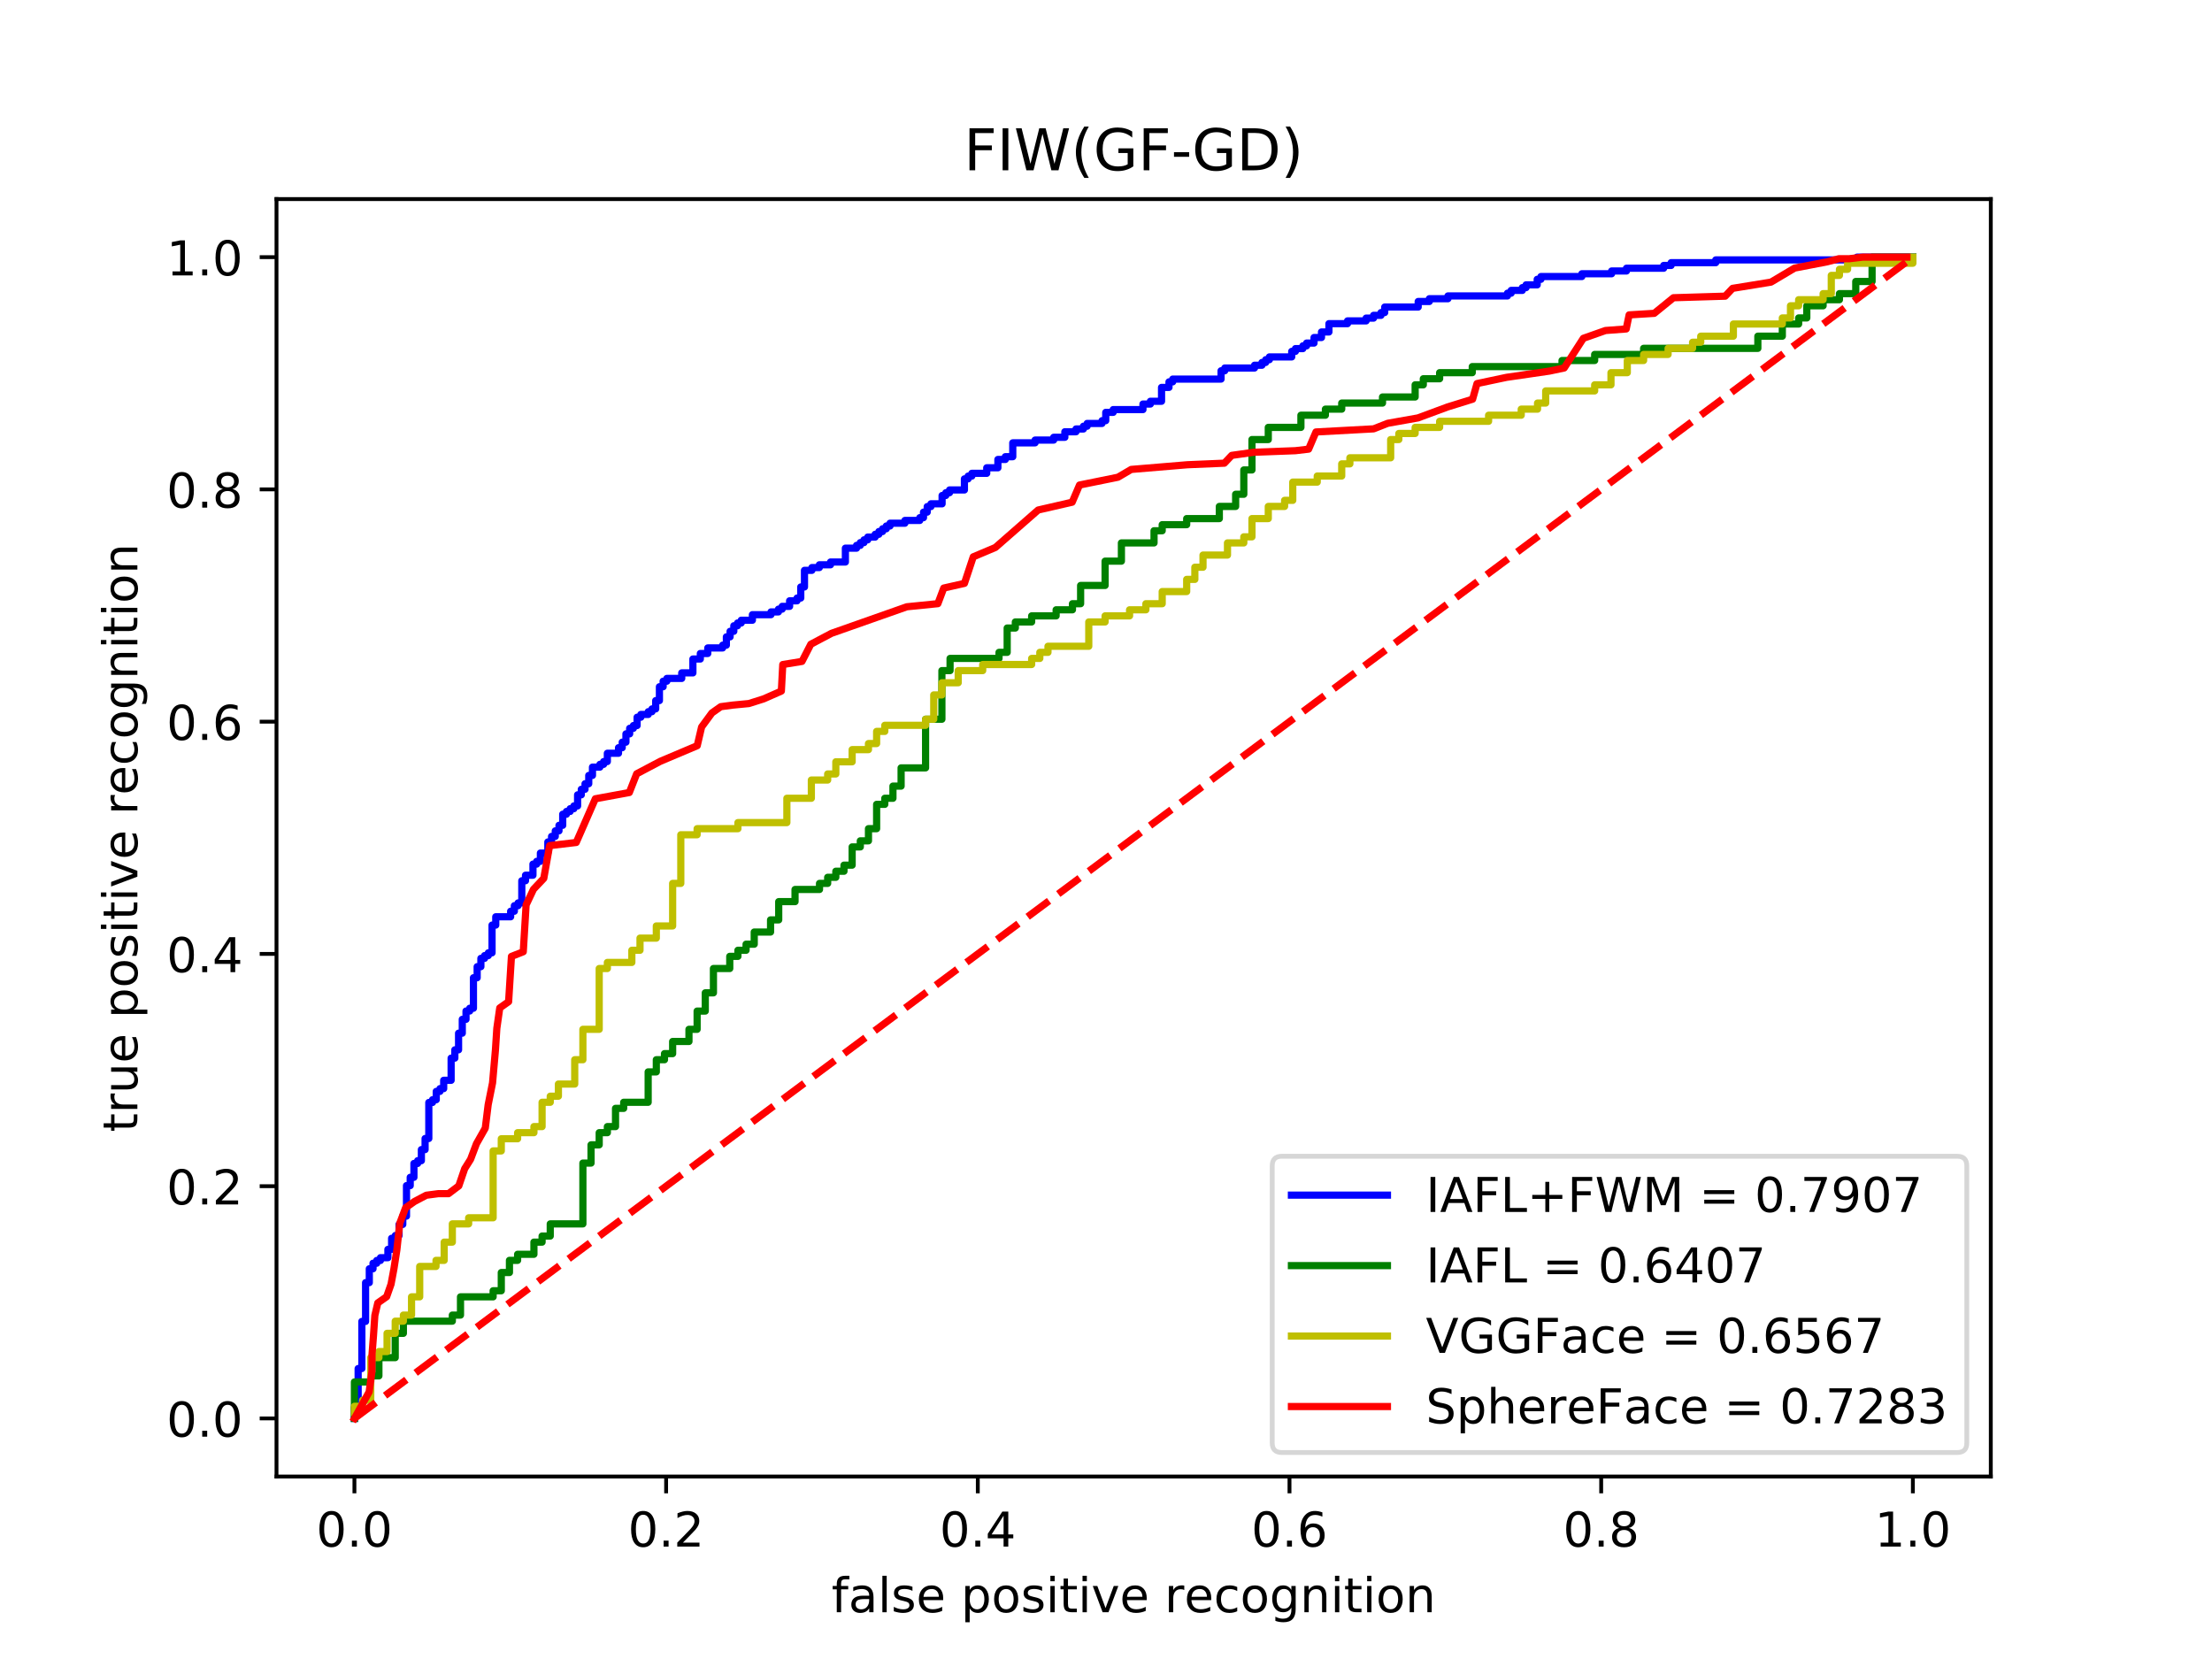 <?xml version="1.0" encoding="utf-8" standalone="no"?>
<!DOCTYPE svg PUBLIC "-//W3C//DTD SVG 1.1//EN"
  "http://www.w3.org/Graphics/SVG/1.1/DTD/svg11.dtd">
<!-- Created with matplotlib (https://matplotlib.org/) -->
<svg height="345.6pt" version="1.1" viewBox="0 0 460.8 345.6" width="460.8pt" xmlns="http://www.w3.org/2000/svg" xmlns:xlink="http://www.w3.org/1999/xlink">
 <defs>
  <style type="text/css">
*{stroke-linecap:butt;stroke-linejoin:round;}
  </style>
 </defs>
 <g id="figure_1">
  <g id="patch_1">
   <path d="M 0 345.6 
L 460.8 345.6 
L 460.8 0 
L 0 0 
z
" style="fill:#ffffff;"/>
  </g>
  <g id="axes_1">
   <g id="patch_2">
    <path d="M 57.6 307.584 
L 414.72 307.584 
L 414.72 41.472 
L 57.6 41.472 
z
" style="fill:#ffffff;"/>
   </g>
   <g id="matplotlib.axis_1">
    <g id="xtick_1">
     <g id="line2d_1">
      <defs>
       <path d="M 0 0 
L 0 3.5 
" id="me2e1c22b7a" style="stroke:#000000;stroke-width:0.8;"/>
      </defs>
      <g>
       <use style="stroke:#000000;stroke-width:0.8;" x="73.833" xlink:href="#me2e1c22b7a" y="307.584"/>
      </g>
     </g>
     <g id="text_1">
      <!-- 0.0 -->
      <defs>
       <path d="M 31.781 66.406 
Q 24.172 66.406 20.328 58.906 
Q 16.5 51.422 16.5 36.375 
Q 16.5 21.391 20.328 13.891 
Q 24.172 6.391 31.781 6.391 
Q 39.453 6.391 43.281 13.891 
Q 47.125 21.391 47.125 36.375 
Q 47.125 51.422 43.281 58.906 
Q 39.453 66.406 31.781 66.406 
z
M 31.781 74.219 
Q 44.047 74.219 50.516 64.516 
Q 56.984 54.828 56.984 36.375 
Q 56.984 17.969 50.516 8.266 
Q 44.047 -1.422 31.781 -1.422 
Q 19.531 -1.422 13.062 8.266 
Q 6.594 17.969 6.594 36.375 
Q 6.594 54.828 13.062 64.516 
Q 19.531 74.219 31.781 74.219 
z
" id="DejaVuSans-48"/>
       <path d="M 10.688 12.406 
L 21 12.406 
L 21 0 
L 10.688 0 
z
" id="DejaVuSans-46"/>
      </defs>
      <g transform="translate(65.881 322.182)scale(0.1 -0.1)">
       <use xlink:href="#DejaVuSans-48"/>
       <use x="63.623" xlink:href="#DejaVuSans-46"/>
       <use x="95.41" xlink:href="#DejaVuSans-48"/>
      </g>
     </g>
    </g>
    <g id="xtick_2">
     <g id="line2d_2">
      <g>
       <use style="stroke:#000000;stroke-width:0.8;" x="138.764" xlink:href="#me2e1c22b7a" y="307.584"/>
      </g>
     </g>
     <g id="text_2">
      <!-- 0.2 -->
      <defs>
       <path d="M 19.188 8.297 
L 53.609 8.297 
L 53.609 0 
L 7.328 0 
L 7.328 8.297 
Q 12.938 14.109 22.625 23.891 
Q 32.328 33.688 34.812 36.531 
Q 39.547 41.844 41.422 45.531 
Q 43.312 49.219 43.312 52.781 
Q 43.312 58.594 39.234 62.25 
Q 35.156 65.922 28.609 65.922 
Q 23.969 65.922 18.812 64.312 
Q 13.672 62.703 7.812 59.422 
L 7.812 69.391 
Q 13.766 71.781 18.938 73 
Q 24.125 74.219 28.422 74.219 
Q 39.75 74.219 46.484 68.547 
Q 53.219 62.891 53.219 53.422 
Q 53.219 48.922 51.531 44.891 
Q 49.859 40.875 45.406 35.406 
Q 44.188 33.984 37.641 27.219 
Q 31.109 20.453 19.188 8.297 
z
" id="DejaVuSans-50"/>
      </defs>
      <g transform="translate(130.812 322.182)scale(0.1 -0.1)">
       <use xlink:href="#DejaVuSans-48"/>
       <use x="63.623" xlink:href="#DejaVuSans-46"/>
       <use x="95.41" xlink:href="#DejaVuSans-50"/>
      </g>
     </g>
    </g>
    <g id="xtick_3">
     <g id="line2d_3">
      <g>
       <use style="stroke:#000000;stroke-width:0.8;" x="203.695" xlink:href="#me2e1c22b7a" y="307.584"/>
      </g>
     </g>
     <g id="text_3">
      <!-- 0.4 -->
      <defs>
       <path d="M 37.797 64.312 
L 12.891 25.391 
L 37.797 25.391 
z
M 35.203 72.906 
L 47.609 72.906 
L 47.609 25.391 
L 58.016 25.391 
L 58.016 17.188 
L 47.609 17.188 
L 47.609 0 
L 37.797 0 
L 37.797 17.188 
L 4.891 17.188 
L 4.891 26.703 
z
" id="DejaVuSans-52"/>
      </defs>
      <g transform="translate(195.743 322.182)scale(0.1 -0.1)">
       <use xlink:href="#DejaVuSans-48"/>
       <use x="63.623" xlink:href="#DejaVuSans-46"/>
       <use x="95.41" xlink:href="#DejaVuSans-52"/>
      </g>
     </g>
    </g>
    <g id="xtick_4">
     <g id="line2d_4">
      <g>
       <use style="stroke:#000000;stroke-width:0.8;" x="268.625" xlink:href="#me2e1c22b7a" y="307.584"/>
      </g>
     </g>
     <g id="text_4">
      <!-- 0.6 -->
      <defs>
       <path d="M 33.016 40.375 
Q 26.375 40.375 22.484 35.828 
Q 18.609 31.297 18.609 23.391 
Q 18.609 15.531 22.484 10.953 
Q 26.375 6.391 33.016 6.391 
Q 39.656 6.391 43.531 10.953 
Q 47.406 15.531 47.406 23.391 
Q 47.406 31.297 43.531 35.828 
Q 39.656 40.375 33.016 40.375 
z
M 52.594 71.297 
L 52.594 62.312 
Q 48.875 64.062 45.094 64.984 
Q 41.312 65.922 37.594 65.922 
Q 27.828 65.922 22.672 59.328 
Q 17.531 52.734 16.797 39.406 
Q 19.672 43.656 24.016 45.922 
Q 28.375 48.188 33.594 48.188 
Q 44.578 48.188 50.953 41.516 
Q 57.328 34.859 57.328 23.391 
Q 57.328 12.156 50.688 5.359 
Q 44.047 -1.422 33.016 -1.422 
Q 20.359 -1.422 13.672 8.266 
Q 6.984 17.969 6.984 36.375 
Q 6.984 53.656 15.188 63.938 
Q 23.391 74.219 37.203 74.219 
Q 40.922 74.219 44.703 73.484 
Q 48.484 72.75 52.594 71.297 
z
" id="DejaVuSans-54"/>
      </defs>
      <g transform="translate(260.674 322.182)scale(0.1 -0.1)">
       <use xlink:href="#DejaVuSans-48"/>
       <use x="63.623" xlink:href="#DejaVuSans-46"/>
       <use x="95.41" xlink:href="#DejaVuSans-54"/>
      </g>
     </g>
    </g>
    <g id="xtick_5">
     <g id="line2d_5">
      <g>
       <use style="stroke:#000000;stroke-width:0.8;" x="333.556" xlink:href="#me2e1c22b7a" y="307.584"/>
      </g>
     </g>
     <g id="text_5">
      <!-- 0.8 -->
      <defs>
       <path d="M 31.781 34.625 
Q 24.75 34.625 20.719 30.859 
Q 16.703 27.094 16.703 20.516 
Q 16.703 13.922 20.719 10.156 
Q 24.75 6.391 31.781 6.391 
Q 38.812 6.391 42.859 10.172 
Q 46.922 13.969 46.922 20.516 
Q 46.922 27.094 42.891 30.859 
Q 38.875 34.625 31.781 34.625 
z
M 21.922 38.812 
Q 15.578 40.375 12.031 44.719 
Q 8.5 49.078 8.5 55.328 
Q 8.5 64.062 14.719 69.141 
Q 20.953 74.219 31.781 74.219 
Q 42.672 74.219 48.875 69.141 
Q 55.078 64.062 55.078 55.328 
Q 55.078 49.078 51.531 44.719 
Q 48 40.375 41.703 38.812 
Q 48.828 37.156 52.797 32.312 
Q 56.781 27.484 56.781 20.516 
Q 56.781 9.906 50.312 4.234 
Q 43.844 -1.422 31.781 -1.422 
Q 19.734 -1.422 13.25 4.234 
Q 6.781 9.906 6.781 20.516 
Q 6.781 27.484 10.781 32.312 
Q 14.797 37.156 21.922 38.812 
z
M 18.312 54.391 
Q 18.312 48.734 21.844 45.562 
Q 25.391 42.391 31.781 42.391 
Q 38.141 42.391 41.719 45.562 
Q 45.312 48.734 45.312 54.391 
Q 45.312 60.062 41.719 63.234 
Q 38.141 66.406 31.781 66.406 
Q 25.391 66.406 21.844 63.234 
Q 18.312 60.062 18.312 54.391 
z
" id="DejaVuSans-56"/>
      </defs>
      <g transform="translate(325.605 322.182)scale(0.1 -0.1)">
       <use xlink:href="#DejaVuSans-48"/>
       <use x="63.623" xlink:href="#DejaVuSans-46"/>
       <use x="95.41" xlink:href="#DejaVuSans-56"/>
      </g>
     </g>
    </g>
    <g id="xtick_6">
     <g id="line2d_6">
      <g>
       <use style="stroke:#000000;stroke-width:0.8;" x="398.487" xlink:href="#me2e1c22b7a" y="307.584"/>
      </g>
     </g>
     <g id="text_6">
      <!-- 1.0 -->
      <defs>
       <path d="M 12.406 8.297 
L 28.516 8.297 
L 28.516 63.922 
L 10.984 60.406 
L 10.984 69.391 
L 28.422 72.906 
L 38.281 72.906 
L 38.281 8.297 
L 54.391 8.297 
L 54.391 0 
L 12.406 0 
z
" id="DejaVuSans-49"/>
      </defs>
      <g transform="translate(390.536 322.182)scale(0.1 -0.1)">
       <use xlink:href="#DejaVuSans-49"/>
       <use x="63.623" xlink:href="#DejaVuSans-46"/>
       <use x="95.41" xlink:href="#DejaVuSans-48"/>
      </g>
     </g>
    </g>
    <g id="text_7">
     <!-- false positive recognition -->
     <defs>
      <path d="M 37.109 75.984 
L 37.109 68.5 
L 28.516 68.5 
Q 23.688 68.5 21.797 66.547 
Q 19.922 64.594 19.922 59.516 
L 19.922 54.688 
L 34.719 54.688 
L 34.719 47.703 
L 19.922 47.703 
L 19.922 0 
L 10.891 0 
L 10.891 47.703 
L 2.297 47.703 
L 2.297 54.688 
L 10.891 54.688 
L 10.891 58.5 
Q 10.891 67.625 15.141 71.797 
Q 19.391 75.984 28.609 75.984 
z
" id="DejaVuSans-102"/>
      <path d="M 34.281 27.484 
Q 23.391 27.484 19.188 25 
Q 14.984 22.516 14.984 16.5 
Q 14.984 11.719 18.141 8.906 
Q 21.297 6.109 26.703 6.109 
Q 34.188 6.109 38.703 11.406 
Q 43.219 16.703 43.219 25.484 
L 43.219 27.484 
z
M 52.203 31.203 
L 52.203 0 
L 43.219 0 
L 43.219 8.297 
Q 40.141 3.328 35.547 0.953 
Q 30.953 -1.422 24.312 -1.422 
Q 15.922 -1.422 10.953 3.297 
Q 6 8.016 6 15.922 
Q 6 25.141 12.172 29.828 
Q 18.359 34.516 30.609 34.516 
L 43.219 34.516 
L 43.219 35.406 
Q 43.219 41.609 39.141 45 
Q 35.062 48.391 27.688 48.391 
Q 23 48.391 18.547 47.266 
Q 14.109 46.141 10.016 43.891 
L 10.016 52.203 
Q 14.938 54.109 19.578 55.047 
Q 24.219 56 28.609 56 
Q 40.484 56 46.344 49.844 
Q 52.203 43.703 52.203 31.203 
z
" id="DejaVuSans-97"/>
      <path d="M 9.422 75.984 
L 18.406 75.984 
L 18.406 0 
L 9.422 0 
z
" id="DejaVuSans-108"/>
      <path d="M 44.281 53.078 
L 44.281 44.578 
Q 40.484 46.531 36.375 47.5 
Q 32.281 48.484 27.875 48.484 
Q 21.188 48.484 17.844 46.438 
Q 14.5 44.391 14.5 40.281 
Q 14.5 37.156 16.891 35.375 
Q 19.281 33.594 26.516 31.984 
L 29.594 31.297 
Q 39.156 29.25 43.188 25.516 
Q 47.219 21.781 47.219 15.094 
Q 47.219 7.469 41.188 3.016 
Q 35.156 -1.422 24.609 -1.422 
Q 20.219 -1.422 15.453 -0.562 
Q 10.688 0.297 5.422 2 
L 5.422 11.281 
Q 10.406 8.688 15.234 7.391 
Q 20.062 6.109 24.812 6.109 
Q 31.156 6.109 34.562 8.281 
Q 37.984 10.453 37.984 14.406 
Q 37.984 18.062 35.516 20.016 
Q 33.062 21.969 24.703 23.781 
L 21.578 24.516 
Q 13.234 26.266 9.516 29.906 
Q 5.812 33.547 5.812 39.891 
Q 5.812 47.609 11.281 51.797 
Q 16.75 56 26.812 56 
Q 31.781 56 36.172 55.266 
Q 40.578 54.547 44.281 53.078 
z
" id="DejaVuSans-115"/>
      <path d="M 56.203 29.594 
L 56.203 25.203 
L 14.891 25.203 
Q 15.484 15.922 20.484 11.062 
Q 25.484 6.203 34.422 6.203 
Q 39.594 6.203 44.453 7.469 
Q 49.312 8.734 54.109 11.281 
L 54.109 2.781 
Q 49.266 0.734 44.188 -0.344 
Q 39.109 -1.422 33.891 -1.422 
Q 20.797 -1.422 13.156 6.188 
Q 5.516 13.812 5.516 26.812 
Q 5.516 40.234 12.766 48.109 
Q 20.016 56 32.328 56 
Q 43.359 56 49.781 48.891 
Q 56.203 41.797 56.203 29.594 
z
M 47.219 32.234 
Q 47.125 39.594 43.094 43.984 
Q 39.062 48.391 32.422 48.391 
Q 24.906 48.391 20.391 44.141 
Q 15.875 39.891 15.188 32.172 
z
" id="DejaVuSans-101"/>
      <path id="DejaVuSans-32"/>
      <path d="M 18.109 8.203 
L 18.109 -20.797 
L 9.078 -20.797 
L 9.078 54.688 
L 18.109 54.688 
L 18.109 46.391 
Q 20.953 51.266 25.266 53.625 
Q 29.594 56 35.594 56 
Q 45.562 56 51.781 48.094 
Q 58.016 40.188 58.016 27.297 
Q 58.016 14.406 51.781 6.484 
Q 45.562 -1.422 35.594 -1.422 
Q 29.594 -1.422 25.266 0.953 
Q 20.953 3.328 18.109 8.203 
z
M 48.688 27.297 
Q 48.688 37.203 44.609 42.844 
Q 40.531 48.484 33.406 48.484 
Q 26.266 48.484 22.188 42.844 
Q 18.109 37.203 18.109 27.297 
Q 18.109 17.391 22.188 11.75 
Q 26.266 6.109 33.406 6.109 
Q 40.531 6.109 44.609 11.75 
Q 48.688 17.391 48.688 27.297 
z
" id="DejaVuSans-112"/>
      <path d="M 30.609 48.391 
Q 23.391 48.391 19.188 42.75 
Q 14.984 37.109 14.984 27.297 
Q 14.984 17.484 19.156 11.844 
Q 23.344 6.203 30.609 6.203 
Q 37.797 6.203 41.984 11.859 
Q 46.188 17.531 46.188 27.297 
Q 46.188 37.016 41.984 42.703 
Q 37.797 48.391 30.609 48.391 
z
M 30.609 56 
Q 42.328 56 49.016 48.375 
Q 55.719 40.766 55.719 27.297 
Q 55.719 13.875 49.016 6.219 
Q 42.328 -1.422 30.609 -1.422 
Q 18.844 -1.422 12.172 6.219 
Q 5.516 13.875 5.516 27.297 
Q 5.516 40.766 12.172 48.375 
Q 18.844 56 30.609 56 
z
" id="DejaVuSans-111"/>
      <path d="M 9.422 54.688 
L 18.406 54.688 
L 18.406 0 
L 9.422 0 
z
M 9.422 75.984 
L 18.406 75.984 
L 18.406 64.594 
L 9.422 64.594 
z
" id="DejaVuSans-105"/>
      <path d="M 18.312 70.219 
L 18.312 54.688 
L 36.812 54.688 
L 36.812 47.703 
L 18.312 47.703 
L 18.312 18.016 
Q 18.312 11.328 20.141 9.422 
Q 21.969 7.516 27.594 7.516 
L 36.812 7.516 
L 36.812 0 
L 27.594 0 
Q 17.188 0 13.234 3.875 
Q 9.281 7.766 9.281 18.016 
L 9.281 47.703 
L 2.688 47.703 
L 2.688 54.688 
L 9.281 54.688 
L 9.281 70.219 
z
" id="DejaVuSans-116"/>
      <path d="M 2.984 54.688 
L 12.5 54.688 
L 29.594 8.797 
L 46.688 54.688 
L 56.203 54.688 
L 35.688 0 
L 23.484 0 
z
" id="DejaVuSans-118"/>
      <path d="M 41.109 46.297 
Q 39.594 47.172 37.812 47.578 
Q 36.031 48 33.891 48 
Q 26.266 48 22.188 43.047 
Q 18.109 38.094 18.109 28.812 
L 18.109 0 
L 9.078 0 
L 9.078 54.688 
L 18.109 54.688 
L 18.109 46.188 
Q 20.953 51.172 25.484 53.578 
Q 30.031 56 36.531 56 
Q 37.453 56 38.578 55.875 
Q 39.703 55.766 41.062 55.516 
z
" id="DejaVuSans-114"/>
      <path d="M 48.781 52.594 
L 48.781 44.188 
Q 44.969 46.297 41.141 47.344 
Q 37.312 48.391 33.406 48.391 
Q 24.656 48.391 19.812 42.844 
Q 14.984 37.312 14.984 27.297 
Q 14.984 17.281 19.812 11.734 
Q 24.656 6.203 33.406 6.203 
Q 37.312 6.203 41.141 7.25 
Q 44.969 8.297 48.781 10.406 
L 48.781 2.094 
Q 45.016 0.344 40.984 -0.531 
Q 36.969 -1.422 32.422 -1.422 
Q 20.062 -1.422 12.781 6.344 
Q 5.516 14.109 5.516 27.297 
Q 5.516 40.672 12.859 48.328 
Q 20.219 56 33.016 56 
Q 37.156 56 41.109 55.141 
Q 45.062 54.297 48.781 52.594 
z
" id="DejaVuSans-99"/>
      <path d="M 45.406 27.984 
Q 45.406 37.75 41.375 43.109 
Q 37.359 48.484 30.078 48.484 
Q 22.859 48.484 18.828 43.109 
Q 14.797 37.75 14.797 27.984 
Q 14.797 18.266 18.828 12.891 
Q 22.859 7.516 30.078 7.516 
Q 37.359 7.516 41.375 12.891 
Q 45.406 18.266 45.406 27.984 
z
M 54.391 6.781 
Q 54.391 -7.172 48.188 -13.984 
Q 42 -20.797 29.203 -20.797 
Q 24.469 -20.797 20.266 -20.094 
Q 16.062 -19.391 12.109 -17.922 
L 12.109 -9.188 
Q 16.062 -11.328 19.922 -12.344 
Q 23.781 -13.375 27.781 -13.375 
Q 36.625 -13.375 41.016 -8.766 
Q 45.406 -4.156 45.406 5.172 
L 45.406 9.625 
Q 42.625 4.781 38.281 2.391 
Q 33.938 0 27.875 0 
Q 17.828 0 11.672 7.656 
Q 5.516 15.328 5.516 27.984 
Q 5.516 40.672 11.672 48.328 
Q 17.828 56 27.875 56 
Q 33.938 56 38.281 53.609 
Q 42.625 51.219 45.406 46.391 
L 45.406 54.688 
L 54.391 54.688 
z
" id="DejaVuSans-103"/>
      <path d="M 54.891 33.016 
L 54.891 0 
L 45.906 0 
L 45.906 32.719 
Q 45.906 40.484 42.875 44.328 
Q 39.844 48.188 33.797 48.188 
Q 26.516 48.188 22.312 43.547 
Q 18.109 38.922 18.109 30.906 
L 18.109 0 
L 9.078 0 
L 9.078 54.688 
L 18.109 54.688 
L 18.109 46.188 
Q 21.344 51.125 25.703 53.562 
Q 30.078 56 35.797 56 
Q 45.219 56 50.047 50.172 
Q 54.891 44.344 54.891 33.016 
z
" id="DejaVuSans-110"/>
     </defs>
     <g transform="translate(173.226 335.861)scale(0.1 -0.1)">
      <use xlink:href="#DejaVuSans-102"/>
      <use x="35.205" xlink:href="#DejaVuSans-97"/>
      <use x="96.484" xlink:href="#DejaVuSans-108"/>
      <use x="124.268" xlink:href="#DejaVuSans-115"/>
      <use x="176.367" xlink:href="#DejaVuSans-101"/>
      <use x="237.891" xlink:href="#DejaVuSans-32"/>
      <use x="269.678" xlink:href="#DejaVuSans-112"/>
      <use x="333.154" xlink:href="#DejaVuSans-111"/>
      <use x="394.336" xlink:href="#DejaVuSans-115"/>
      <use x="446.436" xlink:href="#DejaVuSans-105"/>
      <use x="474.219" xlink:href="#DejaVuSans-116"/>
      <use x="513.428" xlink:href="#DejaVuSans-105"/>
      <use x="541.211" xlink:href="#DejaVuSans-118"/>
      <use x="600.391" xlink:href="#DejaVuSans-101"/>
      <use x="661.914" xlink:href="#DejaVuSans-32"/>
      <use x="693.701" xlink:href="#DejaVuSans-114"/>
      <use x="734.783" xlink:href="#DejaVuSans-101"/>
      <use x="796.307" xlink:href="#DejaVuSans-99"/>
      <use x="851.287" xlink:href="#DejaVuSans-111"/>
      <use x="912.469" xlink:href="#DejaVuSans-103"/>
      <use x="975.945" xlink:href="#DejaVuSans-110"/>
      <use x="1039.324" xlink:href="#DejaVuSans-105"/>
      <use x="1067.107" xlink:href="#DejaVuSans-116"/>
      <use x="1106.316" xlink:href="#DejaVuSans-105"/>
      <use x="1134.1" xlink:href="#DejaVuSans-111"/>
      <use x="1195.281" xlink:href="#DejaVuSans-110"/>
     </g>
    </g>
   </g>
   <g id="matplotlib.axis_2">
    <g id="ytick_1">
     <g id="line2d_7">
      <defs>
       <path d="M 0 0 
L -3.5 0 
" id="mb4894691bc" style="stroke:#000000;stroke-width:0.8;"/>
      </defs>
      <g>
       <use style="stroke:#000000;stroke-width:0.8;" x="57.6" xlink:href="#mb4894691bc" y="295.488"/>
      </g>
     </g>
     <g id="text_8">
      <!-- 0.0 -->
      <g transform="translate(34.697 299.287)scale(0.1 -0.1)">
       <use xlink:href="#DejaVuSans-48"/>
       <use x="63.623" xlink:href="#DejaVuSans-46"/>
       <use x="95.41" xlink:href="#DejaVuSans-48"/>
      </g>
     </g>
    </g>
    <g id="ytick_2">
     <g id="line2d_8">
      <g>
       <use style="stroke:#000000;stroke-width:0.8;" x="57.6" xlink:href="#mb4894691bc" y="247.104"/>
      </g>
     </g>
     <g id="text_9">
      <!-- 0.2 -->
      <g transform="translate(34.697 250.903)scale(0.1 -0.1)">
       <use xlink:href="#DejaVuSans-48"/>
       <use x="63.623" xlink:href="#DejaVuSans-46"/>
       <use x="95.41" xlink:href="#DejaVuSans-50"/>
      </g>
     </g>
    </g>
    <g id="ytick_3">
     <g id="line2d_9">
      <g>
       <use style="stroke:#000000;stroke-width:0.8;" x="57.6" xlink:href="#mb4894691bc" y="198.72"/>
      </g>
     </g>
     <g id="text_10">
      <!-- 0.4 -->
      <g transform="translate(34.697 202.519)scale(0.1 -0.1)">
       <use xlink:href="#DejaVuSans-48"/>
       <use x="63.623" xlink:href="#DejaVuSans-46"/>
       <use x="95.41" xlink:href="#DejaVuSans-52"/>
      </g>
     </g>
    </g>
    <g id="ytick_4">
     <g id="line2d_10">
      <g>
       <use style="stroke:#000000;stroke-width:0.8;" x="57.6" xlink:href="#mb4894691bc" y="150.336"/>
      </g>
     </g>
     <g id="text_11">
      <!-- 0.6 -->
      <g transform="translate(34.697 154.135)scale(0.1 -0.1)">
       <use xlink:href="#DejaVuSans-48"/>
       <use x="63.623" xlink:href="#DejaVuSans-46"/>
       <use x="95.41" xlink:href="#DejaVuSans-54"/>
      </g>
     </g>
    </g>
    <g id="ytick_5">
     <g id="line2d_11">
      <g>
       <use style="stroke:#000000;stroke-width:0.8;" x="57.6" xlink:href="#mb4894691bc" y="101.952"/>
      </g>
     </g>
     <g id="text_12">
      <!-- 0.8 -->
      <g transform="translate(34.697 105.751)scale(0.1 -0.1)">
       <use xlink:href="#DejaVuSans-48"/>
       <use x="63.623" xlink:href="#DejaVuSans-46"/>
       <use x="95.41" xlink:href="#DejaVuSans-56"/>
      </g>
     </g>
    </g>
    <g id="ytick_6">
     <g id="line2d_12">
      <g>
       <use style="stroke:#000000;stroke-width:0.8;" x="57.6" xlink:href="#mb4894691bc" y="53.568"/>
      </g>
     </g>
     <g id="text_13">
      <!-- 1.0 -->
      <g transform="translate(34.697 57.367)scale(0.1 -0.1)">
       <use xlink:href="#DejaVuSans-49"/>
       <use x="63.623" xlink:href="#DejaVuSans-46"/>
       <use x="95.41" xlink:href="#DejaVuSans-48"/>
      </g>
     </g>
    </g>
    <g id="text_14">
     <!-- true positive recognition -->
     <defs>
      <path d="M 8.5 21.578 
L 8.5 54.688 
L 17.484 54.688 
L 17.484 21.922 
Q 17.484 14.156 20.5 10.266 
Q 23.531 6.391 29.594 6.391 
Q 36.859 6.391 41.078 11.031 
Q 45.312 15.672 45.312 23.688 
L 45.312 54.688 
L 54.297 54.688 
L 54.297 0 
L 45.312 0 
L 45.312 8.406 
Q 42.047 3.422 37.719 1 
Q 33.406 -1.422 27.688 -1.422 
Q 18.266 -1.422 13.375 4.438 
Q 8.5 10.297 8.5 21.578 
z
M 31.109 56 
z
" id="DejaVuSans-117"/>
     </defs>
     <g transform="translate(28.617 235.828)rotate(-90)scale(0.1 -0.1)">
      <use xlink:href="#DejaVuSans-116"/>
      <use x="39.209" xlink:href="#DejaVuSans-114"/>
      <use x="80.322" xlink:href="#DejaVuSans-117"/>
      <use x="143.701" xlink:href="#DejaVuSans-101"/>
      <use x="205.225" xlink:href="#DejaVuSans-32"/>
      <use x="237.012" xlink:href="#DejaVuSans-112"/>
      <use x="300.488" xlink:href="#DejaVuSans-111"/>
      <use x="361.67" xlink:href="#DejaVuSans-115"/>
      <use x="413.77" xlink:href="#DejaVuSans-105"/>
      <use x="441.553" xlink:href="#DejaVuSans-116"/>
      <use x="480.762" xlink:href="#DejaVuSans-105"/>
      <use x="508.545" xlink:href="#DejaVuSans-118"/>
      <use x="567.725" xlink:href="#DejaVuSans-101"/>
      <use x="629.248" xlink:href="#DejaVuSans-32"/>
      <use x="661.035" xlink:href="#DejaVuSans-114"/>
      <use x="702.117" xlink:href="#DejaVuSans-101"/>
      <use x="763.641" xlink:href="#DejaVuSans-99"/>
      <use x="818.621" xlink:href="#DejaVuSans-111"/>
      <use x="879.803" xlink:href="#DejaVuSans-103"/>
      <use x="943.279" xlink:href="#DejaVuSans-110"/>
      <use x="1006.658" xlink:href="#DejaVuSans-105"/>
      <use x="1034.441" xlink:href="#DejaVuSans-116"/>
      <use x="1073.65" xlink:href="#DejaVuSans-105"/>
      <use x="1101.434" xlink:href="#DejaVuSans-111"/>
      <use x="1162.615" xlink:href="#DejaVuSans-110"/>
     </g>
    </g>
   </g>
   <g id="line2d_13">
    <path clip-path="url(#pd329c3e717)" d="M 73.833 295.488 
L 73.833 293.179 
L 74.608 293.179 
L 74.608 285.095 
L 75.382 285.095 
L 75.382 275.28 
L 76.157 275.28 
L 76.157 267.197 
L 76.932 267.197 
L 76.932 264.31 
L 77.707 264.31 
L 77.707 263.155 
L 78.482 263.155 
L 78.482 262.578 
L 79.257 262.578 
L 79.257 262 
L 80.806 262 
L 80.806 260.268 
L 81.581 260.268 
L 81.581 257.959 
L 82.356 257.959 
L 82.356 257.381 
L 83.131 257.381 
L 83.131 255.072 
L 83.906 255.072 
L 83.906 253.34 
L 84.68 253.34 
L 84.68 246.989 
L 85.455 246.989 
L 85.455 245.256 
L 86.23 245.256 
L 86.23 242.37 
L 87.005 242.37 
L 87.005 241.792 
L 87.78 241.792 
L 87.78 239.483 
L 88.555 239.483 
L 88.555 237.173 
L 89.329 237.173 
L 89.329 229.667 
L 90.104 229.667 
L 90.104 229.09 
L 90.879 229.09 
L 90.879 227.358 
L 91.654 227.358 
L 91.654 226.78 
L 92.429 226.78 
L 92.429 225.048 
L 93.978 225.048 
L 93.978 220.429 
L 94.753 220.429 
L 94.753 218.697 
L 95.528 218.697 
L 95.528 215.233 
L 96.303 215.233 
L 96.303 212.346 
L 97.078 212.346 
L 97.078 210.614 
L 97.853 210.614 
L 97.853 210.037 
L 98.627 210.037 
L 98.627 203.685 
L 99.402 203.685 
L 99.402 201.376 
L 100.177 201.376 
L 100.177 199.644 
L 100.952 199.644 
L 100.952 199.066 
L 101.727 199.066 
L 101.727 198.489 
L 102.502 198.489 
L 102.502 192.715 
L 103.276 192.715 
L 103.276 190.983 
L 106.376 190.983 
L 106.376 189.828 
L 107.15 189.828 
L 107.15 188.674 
L 107.925 188.674 
L 107.925 188.096 
L 108.7 188.096 
L 108.7 183.477 
L 109.475 183.477 
L 109.475 182.323 
L 111.025 182.323 
L 111.025 180.013 
L 111.799 180.013 
L 111.799 179.436 
L 112.574 179.436 
L 112.574 177.704 
L 114.124 177.704 
L 114.124 175.394 
L 114.899 175.394 
L 114.899 174.239 
L 115.674 174.239 
L 115.674 173.085 
L 116.448 173.085 
L 116.448 171.93 
L 117.223 171.93 
L 117.223 169.62 
L 117.998 169.62 
L 117.998 169.043 
L 118.773 169.043 
L 118.773 168.466 
L 119.548 168.466 
L 119.548 167.888 
L 120.323 167.888 
L 120.323 165.579 
L 121.097 165.579 
L 121.097 164.424 
L 121.872 164.424 
L 121.872 163.269 
L 122.647 163.269 
L 122.647 161.537 
L 123.422 161.537 
L 123.422 159.805 
L 124.972 159.805 
L 124.972 159.228 
L 125.746 159.228 
L 125.746 158.65 
L 126.521 158.65 
L 126.521 156.918 
L 128.846 156.918 
L 128.846 155.763 
L 129.621 155.763 
L 129.621 154.609 
L 130.395 154.609 
L 130.395 152.876 
L 131.17 152.876 
L 131.17 151.722 
L 131.945 151.722 
L 131.945 151.144 
L 132.72 151.144 
L 132.72 149.412 
L 133.495 149.412 
L 133.495 148.835 
L 135.044 148.835 
L 135.044 148.257 
L 135.819 148.257 
L 135.819 147.68 
L 136.594 147.68 
L 136.594 145.948 
L 137.369 145.948 
L 137.369 143.061 
L 138.144 143.061 
L 138.144 141.906 
L 138.919 141.906 
L 138.919 141.329 
L 142.018 141.329 
L 142.018 140.174 
L 144.342 140.174 
L 144.342 137.287 
L 145.892 137.287 
L 145.892 136.133 
L 147.442 136.133 
L 147.442 134.978 
L 150.541 134.978 
L 150.541 134.4 
L 151.316 134.4 
L 151.316 132.668 
L 152.091 132.668 
L 152.091 131.514 
L 152.866 131.514 
L 152.866 130.359 
L 153.64 130.359 
L 153.64 129.781 
L 154.415 129.781 
L 154.415 129.204 
L 156.74 129.204 
L 156.74 128.049 
L 160.614 128.049 
L 160.614 127.472 
L 162.164 127.472 
L 162.164 126.895 
L 162.938 126.895 
L 162.938 126.317 
L 164.488 126.317 
L 164.488 125.162 
L 166.038 125.162 
L 166.038 124.585 
L 166.813 124.585 
L 166.813 122.276 
L 167.587 122.276 
L 167.587 118.811 
L 169.137 118.811 
L 169.137 118.234 
L 170.687 118.234 
L 170.687 117.657 
L 173.011 117.657 
L 173.011 117.079 
L 176.111 117.079 
L 176.111 114.192 
L 178.435 114.192 
L 178.435 113.615 
L 179.21 113.615 
L 179.21 113.038 
L 179.985 113.038 
L 179.985 112.46 
L 180.76 112.46 
L 180.76 111.883 
L 182.309 111.883 
L 182.309 111.305 
L 183.084 111.305 
L 183.084 110.728 
L 183.859 110.728 
L 183.859 110.151 
L 184.634 110.151 
L 184.634 109.573 
L 185.409 109.573 
L 185.409 108.996 
L 188.508 108.996 
L 188.508 108.419 
L 191.607 108.419 
L 191.607 107.841 
L 192.382 107.841 
L 192.382 106.686 
L 193.157 106.686 
L 193.157 105.532 
L 193.932 105.532 
L 193.932 104.954 
L 196.256 104.954 
L 196.256 103.222 
L 197.031 103.222 
L 197.031 102.645 
L 197.806 102.645 
L 197.806 102.067 
L 200.905 102.067 
L 200.905 99.758 
L 201.68 99.758 
L 201.68 99.181 
L 202.455 99.181 
L 202.455 98.603 
L 205.554 98.603 
L 205.554 97.448 
L 207.879 97.448 
L 207.879 95.716 
L 209.428 95.716 
L 209.428 95.139 
L 210.978 95.139 
L 210.978 92.252 
L 215.627 92.252 
L 215.627 91.675 
L 219.501 91.675 
L 219.501 91.097 
L 221.826 91.097 
L 221.826 89.943 
L 224.15 89.943 
L 224.15 89.365 
L 225.7 89.365 
L 225.7 88.788 
L 226.475 88.788 
L 226.475 88.21 
L 229.574 88.21 
L 229.574 87.633 
L 230.349 87.633 
L 230.349 85.901 
L 231.898 85.901 
L 231.898 85.324 
L 238.097 85.324 
L 238.097 84.169 
L 239.647 84.169 
L 239.647 83.591 
L 241.971 83.591 
L 241.971 80.705 
L 243.521 80.705 
L 243.521 79.55 
L 244.296 79.55 
L 244.296 78.972 
L 254.369 78.972 
L 254.369 77.24 
L 255.143 77.24 
L 255.143 76.663 
L 261.342 76.663 
L 261.342 76.086 
L 262.892 76.086 
L 262.892 75.508 
L 263.667 75.508 
L 263.667 74.931 
L 264.441 74.931 
L 264.441 74.353 
L 269.09 74.353 
L 269.09 73.199 
L 269.865 73.199 
L 269.865 72.621 
L 271.415 72.621 
L 271.415 72.044 
L 272.19 72.044 
L 272.19 71.467 
L 273.739 71.467 
L 273.739 70.312 
L 275.289 70.312 
L 275.289 69.157 
L 276.839 69.157 
L 276.839 67.425 
L 280.713 67.425 
L 280.713 66.848 
L 284.587 66.848 
L 284.587 66.27 
L 286.137 66.27 
L 286.137 65.693 
L 287.686 65.693 
L 287.686 65.115 
L 288.461 65.115 
L 288.461 63.961 
L 295.435 63.961 
L 295.435 62.806 
L 297.759 62.806 
L 297.759 62.229 
L 301.633 62.229 
L 301.633 61.651 
L 314.031 61.651 
L 314.031 61.074 
L 314.805 61.074 
L 314.805 60.496 
L 317.13 60.496 
L 317.13 59.919 
L 317.905 59.919 
L 317.905 59.342 
L 320.229 59.342 
L 320.229 58.187 
L 321.004 58.187 
L 321.004 57.61 
L 329.527 57.61 
L 329.527 57.032 
L 335.726 57.032 
L 335.726 56.455 
L 338.825 56.455 
L 338.825 55.877 
L 346.574 55.877 
L 346.574 55.3 
L 348.123 55.3 
L 348.123 54.723 
L 357.421 54.723 
L 357.421 54.145 
L 386.865 54.145 
L 386.865 53.568 
L 398.487 53.568 
L 398.487 53.568 
" style="fill:none;stroke:#0000ff;stroke-linecap:square;stroke-width:1.5;"/>
   </g>
   <g id="line2d_14">
    <path clip-path="url(#pd329c3e717)" d="M 73.833 295.488 
L 73.833 287.888 
L 77.232 287.888 
L 77.232 286.622 
L 78.932 286.622 
L 78.932 282.822 
L 82.332 282.822 
L 82.332 277.756 
L 84.031 277.756 
L 84.031 275.222 
L 94.23 275.222 
L 94.23 273.956 
L 95.93 273.956 
L 95.93 270.156 
L 102.729 270.156 
L 102.729 268.889 
L 104.428 268.889 
L 104.428 265.09 
L 106.128 265.09 
L 106.128 262.556 
L 107.828 262.556 
L 107.828 261.29 
L 111.227 261.29 
L 111.227 258.757 
L 112.927 258.757 
L 112.927 257.49 
L 114.627 257.49 
L 114.627 254.957 
L 121.426 254.957 
L 121.426 242.291 
L 123.126 242.291 
L 123.126 238.491 
L 124.826 238.491 
L 124.826 235.958 
L 126.525 235.958 
L 126.525 234.691 
L 128.225 234.691 
L 128.225 230.892 
L 129.925 230.892 
L 129.925 229.625 
L 135.024 229.625 
L 135.024 223.292 
L 136.724 223.292 
L 136.724 220.759 
L 138.424 220.759 
L 138.424 219.492 
L 140.123 219.492 
L 140.123 216.959 
L 143.523 216.959 
L 143.523 214.426 
L 145.223 214.426 
L 145.223 210.626 
L 146.922 210.626 
L 146.922 206.826 
L 148.622 206.826 
L 148.622 201.76 
L 152.022 201.76 
L 152.022 199.227 
L 153.722 199.227 
L 153.722 197.96 
L 155.421 197.96 
L 155.421 196.693 
L 157.121 196.693 
L 157.121 194.16 
L 160.521 194.16 
L 160.521 191.627 
L 162.22 191.627 
L 162.22 187.827 
L 165.62 187.827 
L 165.62 185.294 
L 170.719 185.294 
L 170.719 184.027 
L 172.419 184.027 
L 172.419 182.761 
L 174.119 182.761 
L 174.119 181.494 
L 175.818 181.494 
L 175.818 180.228 
L 177.518 180.228 
L 177.518 176.428 
L 179.218 176.428 
L 179.218 175.161 
L 180.918 175.161 
L 180.918 172.628 
L 182.617 172.628 
L 182.617 167.562 
L 184.317 167.562 
L 184.317 166.295 
L 186.017 166.295 
L 186.017 163.762 
L 187.717 163.762 
L 187.717 159.962 
L 192.816 159.962 
L 192.816 149.829 
L 196.216 149.829 
L 196.216 139.697 
L 197.915 139.697 
L 197.915 137.163 
L 208.114 137.163 
L 208.114 135.897 
L 209.814 135.897 
L 209.814 130.83 
L 211.513 130.83 
L 211.513 129.564 
L 214.913 129.564 
L 214.913 128.297 
L 220.012 128.297 
L 220.012 127.031 
L 223.412 127.031 
L 223.412 125.764 
L 225.112 125.764 
L 225.112 121.964 
L 230.211 121.964 
L 230.211 116.898 
L 233.61 116.898 
L 233.61 113.098 
L 240.409 113.098 
L 240.409 110.565 
L 242.109 110.565 
L 242.109 109.298 
L 247.208 109.298 
L 247.208 108.032 
L 254.008 108.032 
L 254.008 105.498 
L 257.407 105.498 
L 257.407 102.965 
L 259.107 102.965 
L 259.107 97.899 
L 260.807 97.899 
L 260.807 91.566 
L 264.206 91.566 
L 264.206 89.033 
L 271.005 89.033 
L 271.005 86.5 
L 276.104 86.5 
L 276.104 85.233 
L 279.504 85.233 
L 279.504 83.966 
L 288.003 83.966 
L 288.003 82.7 
L 294.802 82.7 
L 294.802 80.167 
L 296.502 80.167 
L 296.502 78.9 
L 299.901 78.9 
L 299.901 77.633 
L 306.7 77.633 
L 306.7 76.367 
L 325.398 76.367 
L 325.398 75.1 
L 332.197 75.1 
L 332.197 73.834 
L 342.395 73.834 
L 342.395 72.567 
L 366.192 72.567 
L 366.192 70.034 
L 371.291 70.034 
L 371.291 67.501 
L 374.691 67.501 
L 374.691 66.234 
L 376.39 66.234 
L 376.39 63.701 
L 379.79 63.701 
L 379.79 62.434 
L 383.189 62.434 
L 383.189 61.168 
L 386.589 61.168 
L 386.589 58.634 
L 389.988 58.634 
L 389.988 53.568 
L 398.487 53.568 
L 398.487 53.568 
" style="fill:none;stroke:#008000;stroke-linecap:square;stroke-width:1.5;"/>
   </g>
   <g id="line2d_15">
    <path clip-path="url(#pd329c3e717)" d="M 73.833 294.221 
L 73.833 292.955 
L 75.532 292.955 
L 75.532 291.688 
L 77.232 291.688 
L 77.232 282.822 
L 78.932 282.822 
L 78.932 281.555 
L 80.632 281.555 
L 80.632 277.756 
L 82.332 277.756 
L 82.332 275.222 
L 84.031 275.222 
L 84.031 273.956 
L 85.731 273.956 
L 85.731 270.156 
L 87.431 270.156 
L 87.431 263.823 
L 90.83 263.823 
L 90.83 262.556 
L 92.53 262.556 
L 92.53 258.757 
L 94.23 258.757 
L 94.23 254.957 
L 97.629 254.957 
L 97.629 253.69 
L 102.729 253.69 
L 102.729 239.758 
L 104.428 239.758 
L 104.428 237.225 
L 107.828 237.225 
L 107.828 235.958 
L 111.227 235.958 
L 111.227 234.691 
L 112.927 234.691 
L 112.927 229.625 
L 114.627 229.625 
L 114.627 228.358 
L 116.327 228.358 
L 116.327 225.825 
L 119.726 225.825 
L 119.726 220.759 
L 121.426 220.759 
L 121.426 214.426 
L 124.826 214.426 
L 124.826 201.76 
L 126.525 201.76 
L 126.525 200.493 
L 131.625 200.493 
L 131.625 197.96 
L 133.324 197.96 
L 133.324 195.427 
L 136.724 195.427 
L 136.724 192.894 
L 140.123 192.894 
L 140.123 184.027 
L 141.823 184.027 
L 141.823 173.895 
L 145.223 173.895 
L 145.223 172.628 
L 153.722 172.628 
L 153.722 171.362 
L 163.92 171.362 
L 163.92 166.295 
L 169.019 166.295 
L 169.019 162.495 
L 172.419 162.495 
L 172.419 161.229 
L 174.119 161.229 
L 174.119 158.696 
L 177.518 158.696 
L 177.518 156.162 
L 180.918 156.162 
L 180.918 154.896 
L 182.617 154.896 
L 182.617 152.363 
L 184.317 152.363 
L 184.317 151.096 
L 192.816 151.096 
L 192.816 149.829 
L 194.516 149.829 
L 194.516 144.763 
L 196.216 144.763 
L 196.216 142.23 
L 199.615 142.23 
L 199.615 139.697 
L 204.714 139.697 
L 204.714 138.43 
L 214.913 138.43 
L 214.913 137.163 
L 216.613 137.163 
L 216.613 135.897 
L 218.313 135.897 
L 218.313 134.63 
L 226.811 134.63 
L 226.811 129.564 
L 230.211 129.564 
L 230.211 128.297 
L 235.31 128.297 
L 235.31 127.031 
L 238.71 127.031 
L 238.71 125.764 
L 242.109 125.764 
L 242.109 123.231 
L 247.208 123.231 
L 247.208 120.698 
L 248.908 120.698 
L 248.908 118.164 
L 250.608 118.164 
L 250.608 115.631 
L 255.707 115.631 
L 255.707 113.098 
L 259.107 113.098 
L 259.107 111.831 
L 260.807 111.831 
L 260.807 108.032 
L 264.206 108.032 
L 264.206 105.498 
L 267.606 105.498 
L 267.606 104.232 
L 269.305 104.232 
L 269.305 100.432 
L 274.405 100.432 
L 274.405 99.165 
L 279.504 99.165 
L 279.504 96.632 
L 281.204 96.632 
L 281.204 95.366 
L 289.703 95.366 
L 289.703 91.566 
L 291.402 91.566 
L 291.402 90.299 
L 294.802 90.299 
L 294.802 89.033 
L 299.901 89.033 
L 299.901 87.766 
L 310.1 87.766 
L 310.1 86.5 
L 316.899 86.5 
L 316.899 85.233 
L 320.298 85.233 
L 320.298 83.966 
L 321.998 83.966 
L 321.998 81.433 
L 332.197 81.433 
L 332.197 80.167 
L 335.596 80.167 
L 335.596 77.633 
L 338.996 77.633 
L 338.996 75.1 
L 342.395 75.1 
L 342.395 73.834 
L 347.494 73.834 
L 347.494 72.567 
L 352.594 72.567 
L 352.594 71.3 
L 354.293 71.3 
L 354.293 70.034 
L 361.093 70.034 
L 361.093 67.501 
L 371.291 67.501 
L 371.291 66.234 
L 372.991 66.234 
L 372.991 63.701 
L 374.691 63.701 
L 374.691 62.434 
L 379.79 62.434 
L 379.79 61.168 
L 381.49 61.168 
L 381.49 57.368 
L 383.189 57.368 
L 383.189 56.101 
L 384.889 56.101 
L 384.889 54.835 
L 398.487 54.835 
L 398.487 53.568 
L 398.487 53.568 
" style="fill:none;stroke:#bfbf00;stroke-linecap:square;stroke-width:1.5;"/>
   </g>
   <g id="line2d_16">
    <path clip-path="url(#pd329c3e717)" d="M 73.833 295.488 
L 76.898 289.96 
L 77.484 285.733 
L 77.503 282.156 
L 77.802 278.254 
L 78.09 274.027 
L 78.699 271.426 
L 80.544 270.125 
L 81.461 267.524 
L 82.069 264.273 
L 82.675 260.371 
L 83.277 254.843 
L 84.501 251.591 
L 86.346 250.291 
L 88.807 248.99 
L 91.27 248.665 
L 93.426 248.665 
L 95.578 247.039 
L 96.801 243.462 
L 98.028 241.511 
L 99.252 238.26 
L 101.092 235.008 
L 101.695 230.131 
L 102.608 225.578 
L 103.207 218.75 
L 103.503 214.198 
L 104.108 209.971 
L 105.953 208.67 
L 106.545 199.24 
L 109.007 198.265 
L 109.598 188.51 
L 111.13 185.258 
L 113.28 182.982 
L 114.495 176.154 
L 120.038 175.503 
L 124.019 166.399 
L 131.1 165.098 
L 132.63 161.196 
L 137.552 158.595 
L 145.244 155.343 
L 146.158 151.442 
L 148.307 148.515 
L 150.152 147.214 
L 152.615 146.889 
L 156.002 146.564 
L 159.08 145.589 
L 162.772 143.963 
L 163.066 138.435 
L 167.069 137.785 
L 168.908 134.208 
L 173.214 131.932 
L 181.523 129.005 
L 188.909 126.404 
L 195.376 125.754 
L 196.6 122.502 
L 200.91 121.527 
L 202.744 115.999 
L 207.359 114.048 
L 216.272 106.244 
L 223.352 104.618 
L 224.883 101.042 
L 232.888 99.416 
L 235.656 97.79 
L 247.358 96.814 
L 255.058 96.489 
L 256.594 94.863 
L 261.212 94.213 
L 269.836 93.888 
L 272.608 93.563 
L 274.139 89.986 
L 286.15 89.336 
L 289.09 88.18 
L 295.385 87.06 
L 301.539 84.783 
L 306.771 83.158 
L 307.687 79.906 
L 313.844 78.605 
L 322.774 77.305 
L 325.852 76.654 
L 329.841 70.476 
L 334.457 68.851 
L 338.768 68.525 
L 339.377 65.599 
L 344.613 65.274 
L 348.609 62.022 
L 359.388 61.697 
L 360.924 60.071 
L 368.93 58.771 
L 373.851 55.844 
L 377.237 55.194 
L 380.624 54.543 
L 383.086 53.893 
L 385.242 53.893 
L 388.014 53.568 
L 390.786 53.568 
L 392.942 53.568 
L 396.022 53.568 
L 397.254 53.568 
" style="fill:none;stroke:#ff0000;stroke-linecap:square;stroke-width:1.5;"/>
   </g>
   <g id="line2d_17">
    <path clip-path="url(#pd329c3e717)" d="M 73.833 295.488 
L 398.487 53.568 
" style="fill:none;stroke:#ff0000;stroke-dasharray:5.55,2.4;stroke-dashoffset:0;stroke-width:1.5;"/>
   </g>
   <g id="patch_3">
    <path d="M 57.6 307.584 
L 57.6 41.472 
" style="fill:none;stroke:#000000;stroke-linecap:square;stroke-linejoin:miter;stroke-width:0.8;"/>
   </g>
   <g id="patch_4">
    <path d="M 414.72 307.584 
L 414.72 41.472 
" style="fill:none;stroke:#000000;stroke-linecap:square;stroke-linejoin:miter;stroke-width:0.8;"/>
   </g>
   <g id="patch_5">
    <path d="M 57.6 307.584 
L 414.72 307.584 
" style="fill:none;stroke:#000000;stroke-linecap:square;stroke-linejoin:miter;stroke-width:0.8;"/>
   </g>
   <g id="patch_6">
    <path d="M 57.6 41.472 
L 414.72 41.472 
" style="fill:none;stroke:#000000;stroke-linecap:square;stroke-linejoin:miter;stroke-width:0.8;"/>
   </g>
   <g id="text_15">
    <!-- FIW(GF-GD) -->
    <defs>
     <path d="M 9.812 72.906 
L 51.703 72.906 
L 51.703 64.594 
L 19.672 64.594 
L 19.672 43.109 
L 48.578 43.109 
L 48.578 34.812 
L 19.672 34.812 
L 19.672 0 
L 9.812 0 
z
" id="DejaVuSans-70"/>
     <path d="M 9.812 72.906 
L 19.672 72.906 
L 19.672 0 
L 9.812 0 
z
" id="DejaVuSans-73"/>
     <path d="M 3.328 72.906 
L 13.281 72.906 
L 28.609 11.281 
L 43.891 72.906 
L 54.984 72.906 
L 70.312 11.281 
L 85.594 72.906 
L 95.609 72.906 
L 77.297 0 
L 64.891 0 
L 49.516 63.281 
L 33.984 0 
L 21.578 0 
z
" id="DejaVuSans-87"/>
     <path d="M 31 75.875 
Q 24.469 64.656 21.281 53.656 
Q 18.109 42.672 18.109 31.391 
Q 18.109 20.125 21.312 9.062 
Q 24.516 -2 31 -13.188 
L 23.188 -13.188 
Q 15.875 -1.703 12.234 9.375 
Q 8.594 20.453 8.594 31.391 
Q 8.594 42.281 12.203 53.312 
Q 15.828 64.359 23.188 75.875 
z
" id="DejaVuSans-40"/>
     <path d="M 59.516 10.406 
L 59.516 29.984 
L 43.406 29.984 
L 43.406 38.094 
L 69.281 38.094 
L 69.281 6.781 
Q 63.578 2.734 56.688 0.656 
Q 49.812 -1.422 42 -1.422 
Q 24.906 -1.422 15.25 8.562 
Q 5.609 18.562 5.609 36.375 
Q 5.609 54.25 15.25 64.234 
Q 24.906 74.219 42 74.219 
Q 49.125 74.219 55.547 72.453 
Q 61.969 70.703 67.391 67.281 
L 67.391 56.781 
Q 61.922 61.422 55.766 63.766 
Q 49.609 66.109 42.828 66.109 
Q 29.438 66.109 22.719 58.641 
Q 16.016 51.172 16.016 36.375 
Q 16.016 21.625 22.719 14.156 
Q 29.438 6.688 42.828 6.688 
Q 48.047 6.688 52.141 7.594 
Q 56.25 8.5 59.516 10.406 
z
" id="DejaVuSans-71"/>
     <path d="M 4.891 31.391 
L 31.203 31.391 
L 31.203 23.391 
L 4.891 23.391 
z
" id="DejaVuSans-45"/>
     <path d="M 19.672 64.797 
L 19.672 8.109 
L 31.594 8.109 
Q 46.688 8.109 53.688 14.938 
Q 60.688 21.781 60.688 36.531 
Q 60.688 51.172 53.688 57.984 
Q 46.688 64.797 31.594 64.797 
z
M 9.812 72.906 
L 30.078 72.906 
Q 51.266 72.906 61.172 64.094 
Q 71.094 55.281 71.094 36.531 
Q 71.094 17.672 61.125 8.828 
Q 51.172 0 30.078 0 
L 9.812 0 
z
" id="DejaVuSans-68"/>
     <path d="M 8.016 75.875 
L 15.828 75.875 
Q 23.141 64.359 26.781 53.312 
Q 30.422 42.281 30.422 31.391 
Q 30.422 20.453 26.781 9.375 
Q 23.141 -1.703 15.828 -13.188 
L 8.016 -13.188 
Q 14.5 -2 17.703 9.062 
Q 20.906 20.125 20.906 31.391 
Q 20.906 42.672 17.703 53.656 
Q 14.5 64.656 8.016 75.875 
z
" id="DejaVuSans-41"/>
    </defs>
    <g transform="translate(200.788 35.472)scale(0.12 -0.12)">
     <use xlink:href="#DejaVuSans-70"/>
     <use x="57.52" xlink:href="#DejaVuSans-73"/>
     <use x="87.012" xlink:href="#DejaVuSans-87"/>
     <use x="185.889" xlink:href="#DejaVuSans-40"/>
     <use x="224.902" xlink:href="#DejaVuSans-71"/>
     <use x="302.393" xlink:href="#DejaVuSans-70"/>
     <use x="359.912" xlink:href="#DejaVuSans-45"/>
     <use x="396.043" xlink:href="#DejaVuSans-71"/>
     <use x="473.533" xlink:href="#DejaVuSans-68"/>
     <use x="550.535" xlink:href="#DejaVuSans-41"/>
    </g>
   </g>
   <g id="legend_1">
    <g id="patch_7">
     <path d="M 267.028 302.584 
L 407.72 302.584 
Q 409.72 302.584 409.72 300.584 
L 409.72 242.871 
Q 409.72 240.871 407.72 240.871 
L 267.028 240.871 
Q 265.028 240.871 265.028 242.871 
L 265.028 300.584 
Q 265.028 302.584 267.028 302.584 
z
" style="fill:#ffffff;opacity:0.8;stroke:#cccccc;stroke-linejoin:miter;"/>
    </g>
    <g id="line2d_18">
     <path d="M 269.028 248.97 
L 289.028 248.97 
" style="fill:none;stroke:#0000ff;stroke-linecap:square;stroke-width:1.5;"/>
    </g>
    <g id="line2d_19"/>
    <g id="text_16">
     <!-- IAFL+FWM = 0.7907 -->
     <defs>
      <path d="M 34.188 63.188 
L 20.797 26.906 
L 47.609 26.906 
z
M 28.609 72.906 
L 39.797 72.906 
L 67.578 0 
L 57.328 0 
L 50.688 18.703 
L 17.828 18.703 
L 11.188 0 
L 0.781 0 
z
" id="DejaVuSans-65"/>
      <path d="M 9.812 72.906 
L 19.672 72.906 
L 19.672 8.297 
L 55.172 8.297 
L 55.172 0 
L 9.812 0 
z
" id="DejaVuSans-76"/>
      <path d="M 46 62.703 
L 46 35.5 
L 73.188 35.5 
L 73.188 27.203 
L 46 27.203 
L 46 0 
L 37.797 0 
L 37.797 27.203 
L 10.594 27.203 
L 10.594 35.5 
L 37.797 35.5 
L 37.797 62.703 
z
" id="DejaVuSans-43"/>
      <path d="M 9.812 72.906 
L 24.516 72.906 
L 43.109 23.297 
L 61.812 72.906 
L 76.516 72.906 
L 76.516 0 
L 66.891 0 
L 66.891 64.016 
L 48.094 14.016 
L 38.188 14.016 
L 19.391 64.016 
L 19.391 0 
L 9.812 0 
z
" id="DejaVuSans-77"/>
      <path d="M 10.594 45.406 
L 73.188 45.406 
L 73.188 37.203 
L 10.594 37.203 
z
M 10.594 25.484 
L 73.188 25.484 
L 73.188 17.188 
L 10.594 17.188 
z
" id="DejaVuSans-61"/>
      <path d="M 8.203 72.906 
L 55.078 72.906 
L 55.078 68.703 
L 28.609 0 
L 18.312 0 
L 43.219 64.594 
L 8.203 64.594 
z
" id="DejaVuSans-55"/>
      <path d="M 10.984 1.516 
L 10.984 10.5 
Q 14.703 8.734 18.5 7.812 
Q 22.312 6.891 25.984 6.891 
Q 35.75 6.891 40.891 13.453 
Q 46.047 20.016 46.781 33.406 
Q 43.953 29.203 39.594 26.953 
Q 35.25 24.703 29.984 24.703 
Q 19.047 24.703 12.672 31.312 
Q 6.297 37.938 6.297 49.422 
Q 6.297 60.641 12.938 67.422 
Q 19.578 74.219 30.609 74.219 
Q 43.266 74.219 49.922 64.516 
Q 56.594 54.828 56.594 36.375 
Q 56.594 19.141 48.406 8.859 
Q 40.234 -1.422 26.422 -1.422 
Q 22.703 -1.422 18.891 -0.688 
Q 15.094 0.047 10.984 1.516 
z
M 30.609 32.422 
Q 37.25 32.422 41.125 36.953 
Q 45.016 41.5 45.016 49.422 
Q 45.016 57.281 41.125 61.844 
Q 37.25 66.406 30.609 66.406 
Q 23.969 66.406 20.094 61.844 
Q 16.219 57.281 16.219 49.422 
Q 16.219 41.5 20.094 36.953 
Q 23.969 32.422 30.609 32.422 
z
" id="DejaVuSans-57"/>
     </defs>
     <g transform="translate(297.028 252.47)scale(0.1 -0.1)">
      <use xlink:href="#DejaVuSans-73"/>
      <use x="29.492" xlink:href="#DejaVuSans-65"/>
      <use x="97.9" xlink:href="#DejaVuSans-70"/>
      <use x="155.42" xlink:href="#DejaVuSans-76"/>
      <use x="211.133" xlink:href="#DejaVuSans-43"/>
      <use x="294.922" xlink:href="#DejaVuSans-70"/>
      <use x="352.441" xlink:href="#DejaVuSans-87"/>
      <use x="451.318" xlink:href="#DejaVuSans-77"/>
      <use x="537.598" xlink:href="#DejaVuSans-32"/>
      <use x="569.385" xlink:href="#DejaVuSans-61"/>
      <use x="653.174" xlink:href="#DejaVuSans-32"/>
      <use x="684.961" xlink:href="#DejaVuSans-48"/>
      <use x="748.584" xlink:href="#DejaVuSans-46"/>
      <use x="780.371" xlink:href="#DejaVuSans-55"/>
      <use x="843.994" xlink:href="#DejaVuSans-57"/>
      <use x="907.617" xlink:href="#DejaVuSans-48"/>
      <use x="971.24" xlink:href="#DejaVuSans-55"/>
     </g>
    </g>
    <g id="line2d_20">
     <path d="M 269.028 263.648 
L 289.028 263.648 
" style="fill:none;stroke:#008000;stroke-linecap:square;stroke-width:1.5;"/>
    </g>
    <g id="line2d_21"/>
    <g id="text_17">
     <!-- IAFL = 0.6407 -->
     <g transform="translate(297.028 267.148)scale(0.1 -0.1)">
      <use xlink:href="#DejaVuSans-73"/>
      <use x="29.492" xlink:href="#DejaVuSans-65"/>
      <use x="97.9" xlink:href="#DejaVuSans-70"/>
      <use x="155.42" xlink:href="#DejaVuSans-76"/>
      <use x="211.133" xlink:href="#DejaVuSans-32"/>
      <use x="242.92" xlink:href="#DejaVuSans-61"/>
      <use x="326.709" xlink:href="#DejaVuSans-32"/>
      <use x="358.496" xlink:href="#DejaVuSans-48"/>
      <use x="422.119" xlink:href="#DejaVuSans-46"/>
      <use x="453.906" xlink:href="#DejaVuSans-54"/>
      <use x="517.529" xlink:href="#DejaVuSans-52"/>
      <use x="581.152" xlink:href="#DejaVuSans-48"/>
      <use x="644.775" xlink:href="#DejaVuSans-55"/>
     </g>
    </g>
    <g id="line2d_22">
     <path d="M 269.028 278.326 
L 289.028 278.326 
" style="fill:none;stroke:#bfbf00;stroke-linecap:square;stroke-width:1.5;"/>
    </g>
    <g id="line2d_23"/>
    <g id="text_18">
     <!-- VGGFace = 0.6567 -->
     <defs>
      <path d="M 28.609 0 
L 0.781 72.906 
L 11.078 72.906 
L 34.188 11.531 
L 57.328 72.906 
L 67.578 72.906 
L 39.797 0 
z
" id="DejaVuSans-86"/>
      <path d="M 10.797 72.906 
L 49.516 72.906 
L 49.516 64.594 
L 19.828 64.594 
L 19.828 46.734 
Q 21.969 47.469 24.109 47.828 
Q 26.266 48.188 28.422 48.188 
Q 40.625 48.188 47.75 41.5 
Q 54.891 34.812 54.891 23.391 
Q 54.891 11.625 47.562 5.094 
Q 40.234 -1.422 26.906 -1.422 
Q 22.312 -1.422 17.547 -0.641 
Q 12.797 0.141 7.719 1.703 
L 7.719 11.625 
Q 12.109 9.234 16.797 8.062 
Q 21.484 6.891 26.703 6.891 
Q 35.156 6.891 40.078 11.328 
Q 45.016 15.766 45.016 23.391 
Q 45.016 31 40.078 35.438 
Q 35.156 39.891 26.703 39.891 
Q 22.75 39.891 18.812 39.016 
Q 14.891 38.141 10.797 36.281 
z
" id="DejaVuSans-53"/>
     </defs>
     <g transform="translate(297.028 281.826)scale(0.1 -0.1)">
      <use xlink:href="#DejaVuSans-86"/>
      <use x="68.408" xlink:href="#DejaVuSans-71"/>
      <use x="145.898" xlink:href="#DejaVuSans-71"/>
      <use x="223.389" xlink:href="#DejaVuSans-70"/>
      <use x="280.768" xlink:href="#DejaVuSans-97"/>
      <use x="342.047" xlink:href="#DejaVuSans-99"/>
      <use x="397.027" xlink:href="#DejaVuSans-101"/>
      <use x="458.551" xlink:href="#DejaVuSans-32"/>
      <use x="490.338" xlink:href="#DejaVuSans-61"/>
      <use x="574.127" xlink:href="#DejaVuSans-32"/>
      <use x="605.914" xlink:href="#DejaVuSans-48"/>
      <use x="669.537" xlink:href="#DejaVuSans-46"/>
      <use x="701.324" xlink:href="#DejaVuSans-54"/>
      <use x="764.947" xlink:href="#DejaVuSans-53"/>
      <use x="828.57" xlink:href="#DejaVuSans-54"/>
      <use x="892.193" xlink:href="#DejaVuSans-55"/>
     </g>
    </g>
    <g id="line2d_24">
     <path d="M 269.028 293.004 
L 289.028 293.004 
" style="fill:none;stroke:#ff0000;stroke-linecap:square;stroke-width:1.5;"/>
    </g>
    <g id="line2d_25"/>
    <g id="text_19">
     <!-- SphereFace = 0.7283 -->
     <defs>
      <path d="M 53.516 70.516 
L 53.516 60.891 
Q 47.906 63.578 42.922 64.891 
Q 37.938 66.219 33.297 66.219 
Q 25.25 66.219 20.875 63.094 
Q 16.5 59.969 16.5 54.203 
Q 16.5 49.359 19.406 46.891 
Q 22.312 44.438 30.422 42.922 
L 36.375 41.703 
Q 47.406 39.594 52.656 34.297 
Q 57.906 29 57.906 20.125 
Q 57.906 9.516 50.797 4.047 
Q 43.703 -1.422 29.984 -1.422 
Q 24.812 -1.422 18.969 -0.25 
Q 13.141 0.922 6.891 3.219 
L 6.891 13.375 
Q 12.891 10.016 18.656 8.297 
Q 24.422 6.594 29.984 6.594 
Q 38.422 6.594 43.016 9.906 
Q 47.609 13.234 47.609 19.391 
Q 47.609 24.75 44.312 27.781 
Q 41.016 30.812 33.5 32.328 
L 27.484 33.5 
Q 16.453 35.688 11.516 40.375 
Q 6.594 45.062 6.594 53.422 
Q 6.594 63.094 13.406 68.656 
Q 20.219 74.219 32.172 74.219 
Q 37.312 74.219 42.625 73.281 
Q 47.953 72.359 53.516 70.516 
z
" id="DejaVuSans-83"/>
      <path d="M 54.891 33.016 
L 54.891 0 
L 45.906 0 
L 45.906 32.719 
Q 45.906 40.484 42.875 44.328 
Q 39.844 48.188 33.797 48.188 
Q 26.516 48.188 22.312 43.547 
Q 18.109 38.922 18.109 30.906 
L 18.109 0 
L 9.078 0 
L 9.078 75.984 
L 18.109 75.984 
L 18.109 46.188 
Q 21.344 51.125 25.703 53.562 
Q 30.078 56 35.797 56 
Q 45.219 56 50.047 50.172 
Q 54.891 44.344 54.891 33.016 
z
" id="DejaVuSans-104"/>
      <path d="M 40.578 39.312 
Q 47.656 37.797 51.625 33 
Q 55.609 28.219 55.609 21.188 
Q 55.609 10.406 48.188 4.484 
Q 40.766 -1.422 27.094 -1.422 
Q 22.516 -1.422 17.656 -0.516 
Q 12.797 0.391 7.625 2.203 
L 7.625 11.719 
Q 11.719 9.328 16.594 8.109 
Q 21.484 6.891 26.812 6.891 
Q 36.078 6.891 40.938 10.547 
Q 45.797 14.203 45.797 21.188 
Q 45.797 27.641 41.281 31.266 
Q 36.766 34.906 28.719 34.906 
L 20.219 34.906 
L 20.219 43.016 
L 29.109 43.016 
Q 36.375 43.016 40.234 45.922 
Q 44.094 48.828 44.094 54.297 
Q 44.094 59.906 40.109 62.906 
Q 36.141 65.922 28.719 65.922 
Q 24.656 65.922 20.016 65.031 
Q 15.375 64.156 9.812 62.312 
L 9.812 71.094 
Q 15.438 72.656 20.344 73.438 
Q 25.25 74.219 29.594 74.219 
Q 40.828 74.219 47.359 69.109 
Q 53.906 64.016 53.906 55.328 
Q 53.906 49.266 50.438 45.094 
Q 46.969 40.922 40.578 39.312 
z
" id="DejaVuSans-51"/>
     </defs>
     <g transform="translate(297.028 296.504)scale(0.1 -0.1)">
      <use xlink:href="#DejaVuSans-83"/>
      <use x="63.477" xlink:href="#DejaVuSans-112"/>
      <use x="126.953" xlink:href="#DejaVuSans-104"/>
      <use x="190.332" xlink:href="#DejaVuSans-101"/>
      <use x="251.855" xlink:href="#DejaVuSans-114"/>
      <use x="292.938" xlink:href="#DejaVuSans-101"/>
      <use x="354.461" xlink:href="#DejaVuSans-70"/>
      <use x="411.84" xlink:href="#DejaVuSans-97"/>
      <use x="473.119" xlink:href="#DejaVuSans-99"/>
      <use x="528.1" xlink:href="#DejaVuSans-101"/>
      <use x="589.623" xlink:href="#DejaVuSans-32"/>
      <use x="621.41" xlink:href="#DejaVuSans-61"/>
      <use x="705.199" xlink:href="#DejaVuSans-32"/>
      <use x="736.986" xlink:href="#DejaVuSans-48"/>
      <use x="800.609" xlink:href="#DejaVuSans-46"/>
      <use x="832.396" xlink:href="#DejaVuSans-55"/>
      <use x="896.02" xlink:href="#DejaVuSans-50"/>
      <use x="959.643" xlink:href="#DejaVuSans-56"/>
      <use x="1023.266" xlink:href="#DejaVuSans-51"/>
     </g>
    </g>
   </g>
  </g>
 </g>
 <defs>
  <clipPath id="pd329c3e717">
   <rect height="266.112" width="357.12" x="57.6" y="41.472"/>
  </clipPath>
 </defs>
</svg>
